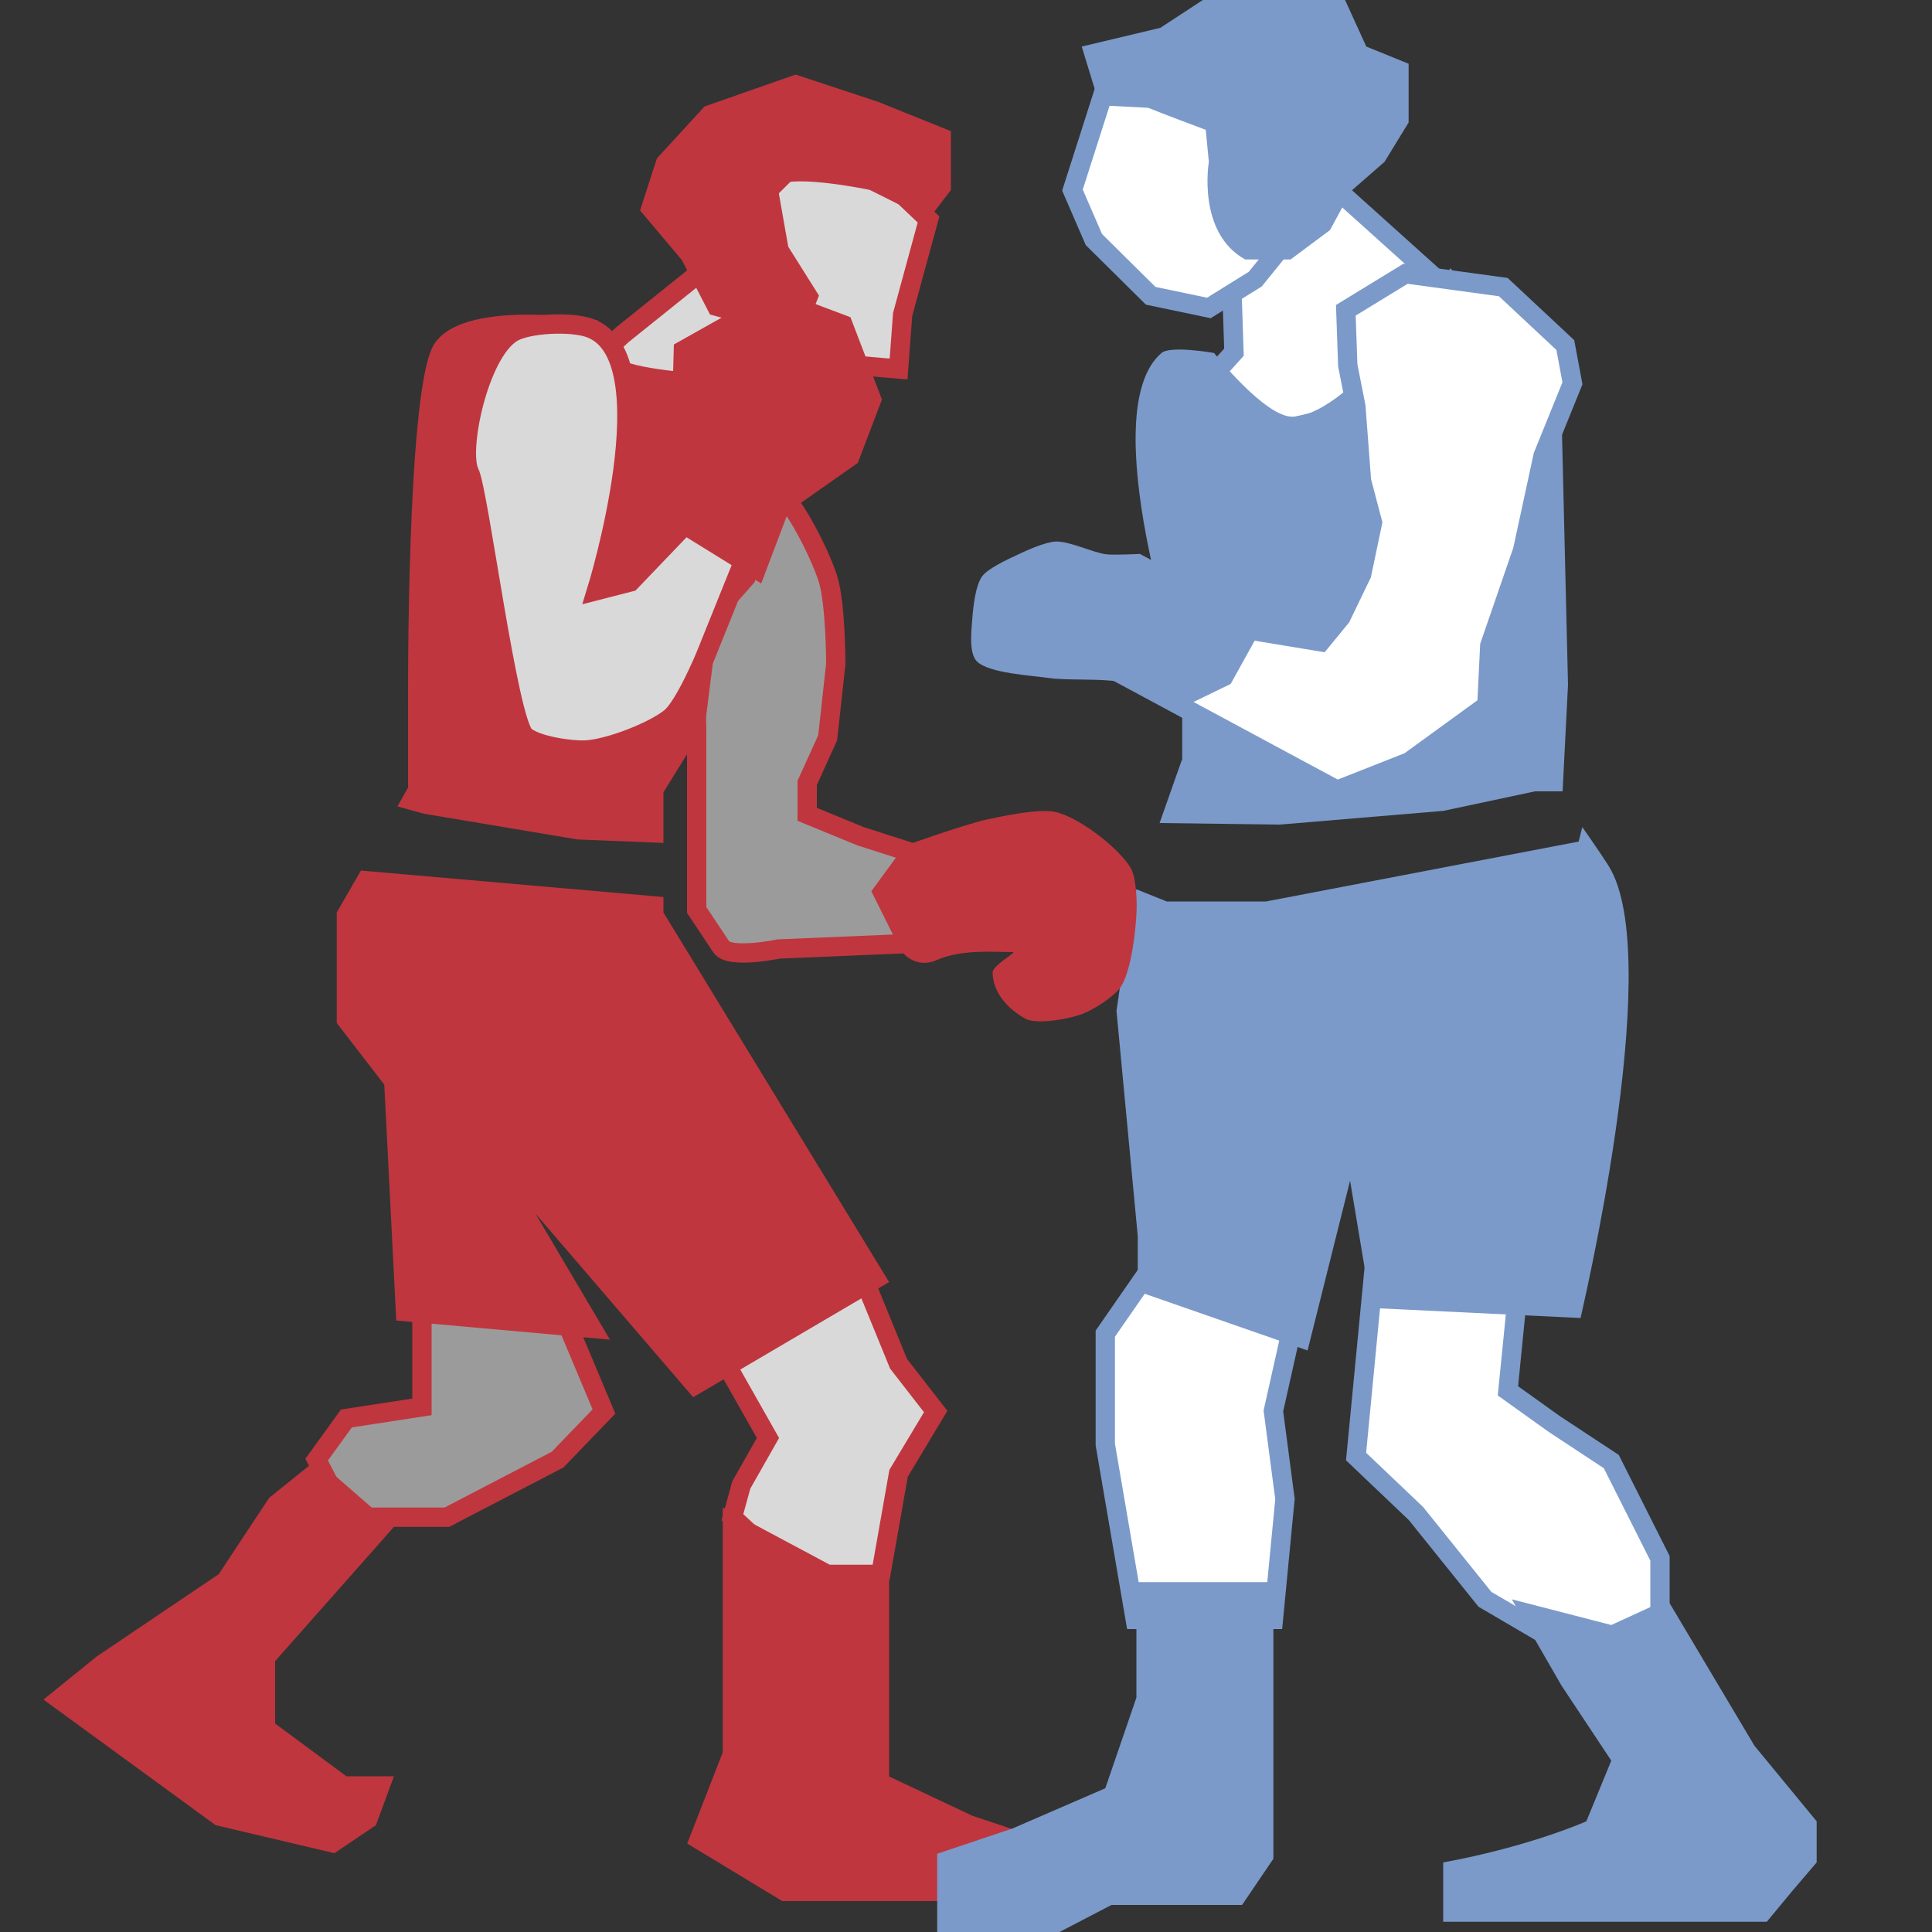 <?xml version="1.0" encoding="utf-8"?>
<!-- Generator: Adobe Illustrator 26.1.0, SVG Export Plug-In . SVG Version: 6.00 Build 0)  -->
<svg version="1.1" id="Capa_1" xmlns="http://www.w3.org/2000/svg" xmlns:xlink="http://www.w3.org/1999/xlink" x="0px" y="0px"
	 viewBox="0 0 100 100" style="enable-background:new 0 0 100 100;" xml:space="preserve">
<rect x="0" y="0" width="100" height="100" fill="#333333" stroke="none"/>
<style type="text/css">
	.st0{fill:#9C9B9B;stroke:#C0363E;stroke-miterlimit:10;}
	.st1{fill:#D9D9D9;stroke:#C0363E;stroke-miterlimit:10;}
	.st2{fill:#FFFFFF;stroke:#7B9AC9;stroke-miterlimit:10;}
	.st3{fill:#C0363E;}
	.st4{fill:#7B9AC9;}
</style>
<path class="st0" d="M40.3,25.45c0.85,0.64,2.12,3.19,2.54,4.46c0.42,1.27,0.42,4.46,0.42,4.46l-0.42,3.82l-1.06,2.33v1.63
	l2.75,1.13l2.99,0.96l-0.23,3.57l0.13,1.01l-7.12,0.3c0,0-2.54,0.53-2.97-0.11c-0.42-0.64-1.27-1.91-1.27-1.91v-4.66v-4.79
	l-0.18-4.68l2.72-3.07l0.42-2.55L40.3,25.45z"/>
<polygon class="st1" points="32.22,17.32 36.98,13.5 38.46,15.3 39.68,17.55 36.82,21.59 30.29,19.1 "/>
<polygon class="st2" points="74.35,14.45 68.2,8.92 63.07,11.99 63.77,15.19 63.87,18.23 62.19,20.09 62.55,21.54 63.36,22.92 
	73.69,20.54 76.08,17.21 "/>
<polygon class="st1" points="37.72,11.88 41.72,7.9 46.51,9.89 48.06,11.36 46.72,16.28 46.51,19.1 42.89,18.79 39.57,18.05 
	38.46,15.3 "/>
<polygon class="st0" points="21.84,67.6 21.84,72.82 17.93,73.42 16.39,75.55 17.93,78.53 23.13,78.53 28.86,75.55 31.26,73.06 
	29.22,68.2 "/>
<polygon class="st1" points="36.98,69.54 39.75,74.43 38.37,76.86 37.91,78.53 41.72,82.08 43.81,82.98 45.59,81.48 46.51,76.26 
	48.43,73.06 46.51,70.59 44.74,66.26 40.49,66.26 "/>
<polygon class="st3" points="16.39,75.55 20.39,79.03 14.24,85.98 14.24,89.21 17.93,91.94 20.39,91.94 19.46,94.47 17.31,95.92 
	11.16,94.47 2.25,87.97 5.02,85.73 11.32,81.48 13.93,77.53 "/>
<polygon class="st3" points="37.41,78.03 42.95,80.99 46.02,80.99 46.02,91.95 50.32,93.98 54.63,95.42 54.63,98.4 48.48,98.4 
	40.49,98.4 35.57,95.42 37.41,90.7 "/>
<path class="st3" d="M36.47,5.51L34,8.2l-0.87,2.69l2.17,2.58l1.45,2.81l3.04,0.82h1.88l0.72-1.8l-1.59-2.53L40.24,9.6
	c0.87-0.59,4.78,0.23,4.78,0.23l3.04,1.52l1.16-1.52V6.79l-3.77-1.52l-4.27-1.41L36.47,5.51z"/>
<polygon class="st2" points="60.31,64.56 57.21,69.03 57.21,74.77 58.76,83.82 65.91,83.82 66.51,77.59 65.91,73.03 68.21,62.77 "/>
<polygon class="st2" points="71.51,61.67 70.19,75.39 73.29,78.34 76.86,82.78 82.1,85.85 85.92,84.35 85.92,80.66 83.4,75.65 
	80.44,73.7 78.05,71.99 79.01,62.36 "/>
<polyline class="st2" points="57.68,3.05 55.51,9.84 56.62,12.4 59.56,15.31 62.57,15.94 64.97,14.45 66.63,12.4 67.04,8.72 "/>
<g>
	<path class="st4" d="M61.17,39.34l-1.15,3.26l6.23,0.08l8.46-0.71l4.74-1.01h1.43l0.28-5.52l-0.32-13.37l-5.76-8.19
		c0,0-5.03,7.59-8.16,7.69c-1.44,0.04-4.08-3.3-4.08-3.3s-2.25-0.4-2.72,0c-3.55,3.02,1.07,16.65,1.07,16.65V39.34z"/>
	<path class="st4" d="M83.4,45.06c-0.18-0.35-0.88-1.36-1.5-2.25l-0.19,0.75l-16.18,3.1h-5.14l-1.57-0.63l-0.21,0.6l-0.82,5.7
		l1.1,11.65v2.86l8.79,3.06l2.2-8.79l1.1,6.59l10.83,0.52C81.79,68.23,86.12,50.2,83.4,45.06z"/>
</g>
<g>
	<path class="st3" d="M21.12,40.77l-0.55,0.97l1.38,0.38l7.94,1.33l4.45,0.18v-2.62l2.15-3.48l1.23-9.69l0.31-6.71l-1.16-1.76
		c0,0-3.64-0.16-4.87-0.79c-0.84-0.43-1.06-2-1.06-2s-7.24-1.25-8.56,1.4c-1.35,2.71-1.26,18.54-1.26,18.54V40.77z"/>
	<polygon class="st3" points="46.02,66.36 34.34,47.23 34.34,46.43 18.68,45.06 17.43,47.23 17.43,52.95 19.89,56.14 20.51,68.35 
		31.57,69.34 27.71,62.81 35.88,72.32 	"/>
</g>
<polygon class="st4" points="58.82,81.89 65.91,81.89 65.91,92.56 65.91,96.21 64.29,98.6 57.53,98.6 54.63,100.11 48.51,100.11 
	48.51,95.95 52.41,94.64 57.21,92.56 58.82,87.87 "/>
<path class="st4" d="M78.25,82.78l5.15,1.33l2.9-1.33l4.51,7.58l3.22,3.91v2.13l-1.29,1.51l-1.29,1.56h-5.32h-7.89H74.7V96.4
	c4.51-0.83,7.41-2.13,7.41-2.13l1.29-3.14l-2.58-3.89L78.25,82.78z"/>
<path class="st4" d="M55.99,2.41l4.07-0.97L62.26,0h7.36l1.1,2.41l2.19,0.89v3.04l-1.25,2.04l-1.72,1.5l-1.1,2.03l-2.04,1.52h-2.35
	c-2.51-1.39-1.88-5.05-1.88-5.05l-0.16-1.66c-2.04-0.76-2.98-1.14-2.98-1.14l-2.51-0.13L55.99,2.41z"/>
<polygon class="st2" points="57.93,34.83 65.51,38.91 69.21,40.9 72.94,39.43 76.96,36.51 77.11,33.42 78.81,28.49 79.87,23.59 
	81.39,19.84 81.02,17.86 77.81,14.86 72.75,14.17 69.66,16.06 69.76,18.91 70.18,21.04 70.47,24.88 71.04,27.05 70.48,29.72 
	69.41,31.94 68.36,33.22 61.4,32.07 "/>
<path class="st1" d="M30.53,16.98c4.1,1.49,0.35,13.59,0.35,13.59l1.75-0.45l3.81-3.98l2.43,1.97l-2.37,5.88
	c0,0-1.06,2.55-1.79,3.15c-0.85,0.7-3.14,1.61-4.39,1.68c-0.78,0.04-2.53-0.22-3.14-0.72c-0.89-0.73-2.4-12.69-2.88-13.64
	c-0.58-1.15,0.48-6.19,2.21-7.24C27.29,16.74,29.54,16.62,30.53,16.98z"/>
<polygon class="st3" points="34.13,26.94 39.4,30.2 40.81,26.48 44.4,23.96 45.65,20.68 44.02,16.42 40.76,15.19 38.33,15.89 
	34.88,17.83 34.8,20.69 35.29,22.25 "/>
<path class="st4" d="M54.34,35.1c-0.96-0.14-3.14-0.25-3.77-0.86c-0.45-0.44-0.28-1.69-0.24-2.26c0.04-0.55,0.16-1.7,0.52-2.17
	c0.29-0.38,1.28-0.85,1.76-1.07c0.48-0.23,1.48-0.69,2.04-0.71c0.68-0.03,1.94,0.58,2.61,0.66c0.43,0.05,1.74-0.02,1.74-0.02
	l2.27,1.22l0.46,1.84c1.52,0.71,3.31,1.25,3.31,1.25l-1.34,2.42l-2.43,1.18c0,0-2.49-1.11-3.4-1.3C57,35.12,55.21,35.22,54.34,35.1z
	"/>
<path class="st3" d="M45.1,46.13l1.44,2.89c0.35,0.7,1.19,1.01,1.9,0.69c1.32-0.59,2.95-0.43,3.99-0.43c0.21,0-1.05,0.69-1.05,1.05
	c0,1.05,0.81,1.92,1.72,2.41c0.05,0.02,0.08,0.04,0.12,0.05c0.68,0.21,2.15-0.06,2.81-0.31c0.57-0.22,1.65-0.9,1.98-1.4
	c0.55-0.84,0.78-2.93,0.82-3.93c0.02-0.56-0.02-1.75-0.31-2.23c-0.62-1.05-2.73-2.66-3.93-2.9c-0.86-0.17-2.62,0.21-3.48,0.39
	c-1.1,0.23-4.29,1.37-4.29,1.37L45.1,46.13z"/>
</svg>
